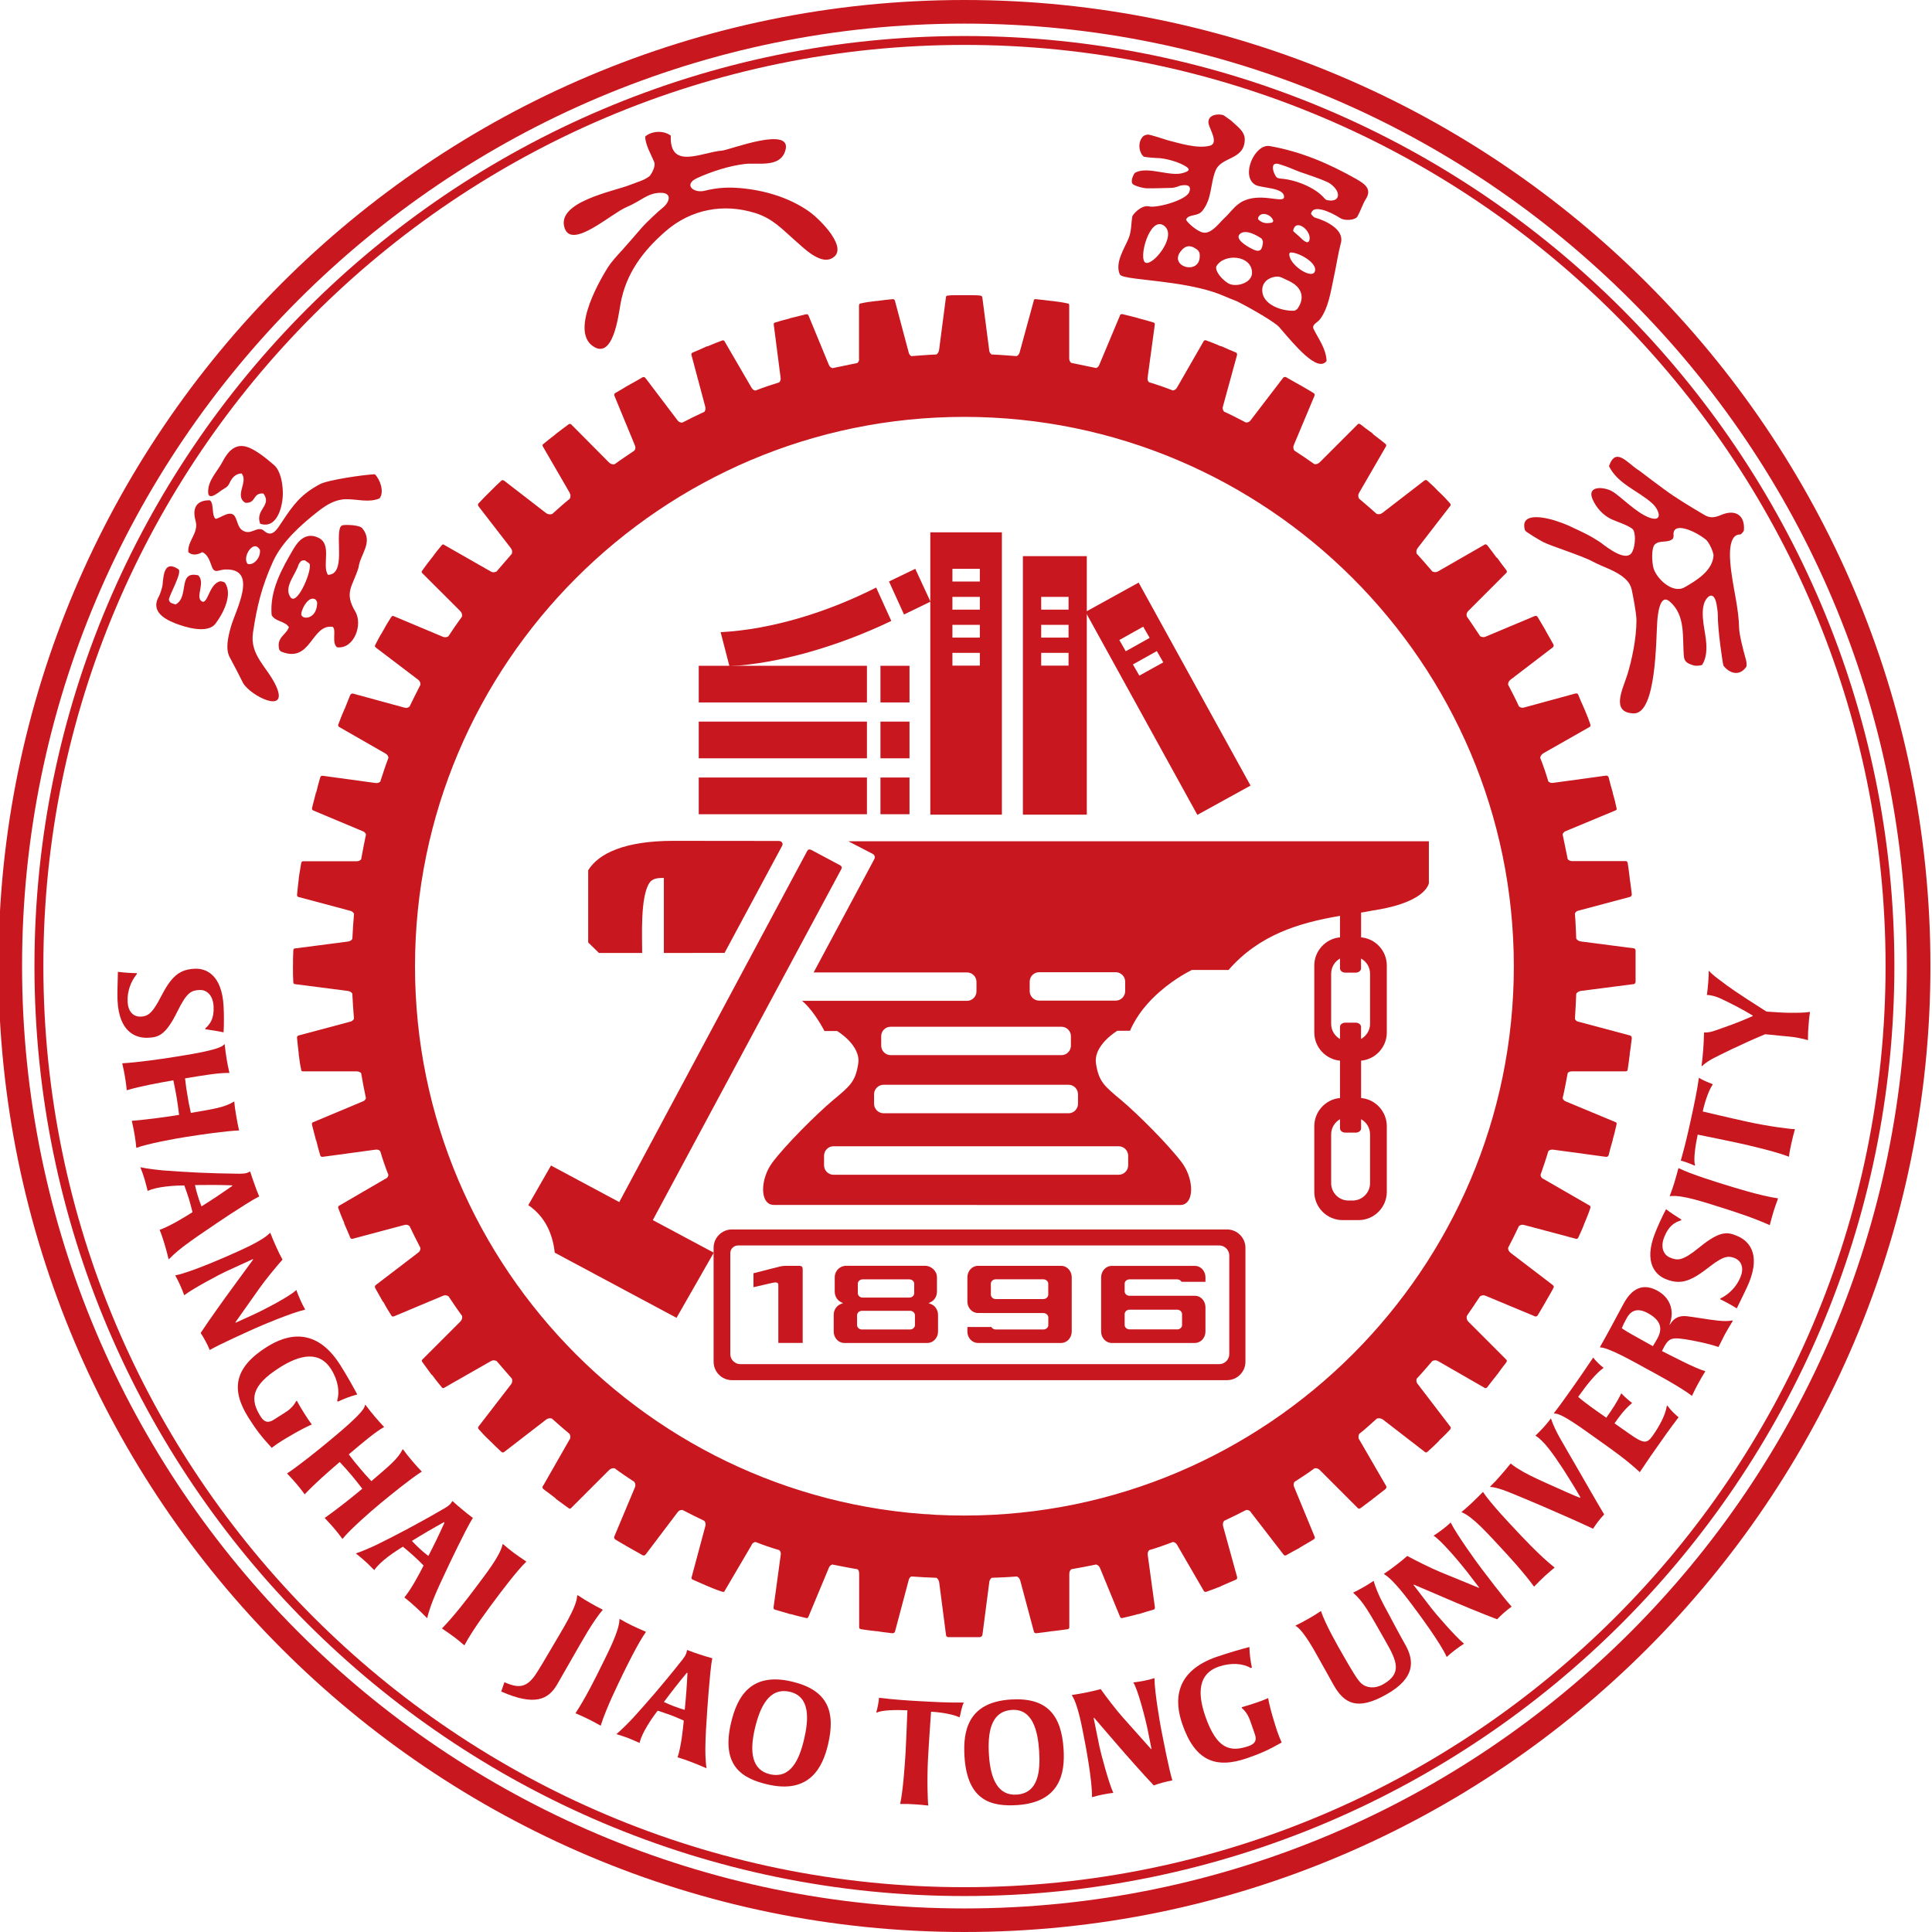 <?xml version="1.0" encoding="utf-8"?>
<!-- Generator: Adobe Illustrator 27.0.0, SVG Export Plug-In . SVG Version: 6.00 Build 0)  -->
<svg version="1.1" id="Layer_1" xmlns="http://www.w3.org/2000/svg" xmlns:xlink="http://www.w3.org/1999/xlink" x="0px" y="0px"
	 viewBox="0 0 360 360" style="enable-background:new 0 0 360 360;" xml:space="preserve">
<style type="text/css">
	.st0{fill-rule:evenodd;clip-rule:evenodd;fill:#C8171E;}
</style>
<g>
	<g>
		<path class="st0" d="M179.7,0C80.46,0-0.29,80.75-0.29,180c0,99.25,80.75,180,179.99,180c99.26,0,180.01-80.75,180.01-180
			C359.71,80.75,278.96,0,179.7,0L179.7,0z M355.31,180c0,96.83-78.77,175.61-175.61,175.61C82.88,355.6,4.11,276.83,4.11,180
			c0-96.82,78.77-175.6,175.59-175.6C276.54,4.39,355.31,83.17,355.31,180z"/>
		<path class="st0" d="M179.7,6.71C84.16,6.71,6.42,84.45,6.42,180c0,95.56,77.74,173.3,173.28,173.3
			c95.56,0,173.29-77.74,173.29-173.3C352.99,84.45,275.26,6.71,179.7,6.71L179.7,6.71z M351.35,180
			c0,94.64-77,171.65-171.64,171.65c-94.64,0-171.63-77-171.63-171.65c0-94.64,77-171.63,171.63-171.63
			C274.34,8.36,351.35,85.36,351.35,180z"/>
		<path class="st0" d="M124.99,25.28c-0.25,6.47,5.75,3.07,9.58,2.78c1.34-0.11,13.43-4.83,11.72,0.14
			c-1.05,3.09-5.01,2.07-7.47,2.35c-2.92,0.34-6.23,1.4-8.92,2.63c-2.62,1.2-0.67,2.89,1.43,2.36c1.94-0.48,3.76-0.66,5.75-0.55
			c4.77,0.28,9.79,1.66,13.71,4.44c1.99,1.41,7.69,7.06,4.1,8.76c-2.17,1.03-5.16-1.99-6.71-3.35c-2.49-2.17-4.15-4.1-7.44-5.14
			c-5.92-1.86-11.97-0.71-16.68,3.36c-4.28,3.71-7.42,7.92-8.43,13.52c-0.41,2.31-1.4,10.63-5.22,7.87
			c-4.22-3.04,1.79-12.93,2.9-14.69c0.55-0.87,1.6-2.05,2.73-3.27c0.73-0.79,2.37-2.72,3.63-4.16c0.68-0.78,2.92-2.9,3.81-3.61
			c1.33-1.05,1.88-2.91-0.58-2.79c-2.33,0.1-3.36,1.48-6.19,2.68c-2.83,1.19-10.11,7.89-11.49,3.92c-1.7-4.91,9.17-6.88,12.11-8.05
			c0.69-0.27,1.61-0.59,2.33-0.87c0.57-0.22,1.34-0.72,1.44-0.86c0.61-0.8,1.05-1.96,0.81-2.54c-0.6-1.45-1.68-3.26-1.68-4.77
			C121.44,24.36,123.72,24.27,124.99,25.28z"/>
		<path class="st0" d="M115.39,223.99l-12.72-6.81l-4.23,7.38c3.05,2.07,4.53,5.22,4.93,8.86l22.69,12.14l6.94-12.14l-11.36-6.07
			l35.12-65.39c0.17-0.28,0.1-0.54-0.22-0.73l-5.37-2.86c-0.37-0.17-0.61-0.08-0.76,0.2L115.39,223.99L115.39,223.99z"/>
		<g>
			<path class="st0" d="M136.38,229.09h92.27c1.88,0,3.42,1.55,3.42,3.43v21.21c0,1.9-1.54,3.44-3.42,3.44h-92.27
				c-1.88,0-3.41-1.54-3.41-3.44v-21.21C132.96,230.64,134.5,229.09,136.38,229.09L136.38,229.09L136.38,229.09z M137.51,232.07
				L137.51,232.07c-0.78,0.01-1.43,0.65-1.43,1.43v18.82c0,1.02,0.85,1.87,1.87,1.87h89.24c1.02,0,1.87-0.85,1.87-1.87v-18.37
				c0-1.03-0.85-1.88-1.87-1.88H137.51z"/>
		</g>
		<rect x="130.2" y="124.06" class="st0" width="31.34" height="6.83"/>
		<rect x="130.2" y="134.46" class="st0" width="31.34" height="6.84"/>
		<rect x="130.2" y="144.88" class="st0" width="31.34" height="6.84"/>
		<path class="st0" d="M250.68,190.56h1.94c0.55,0,0.99,0.36,0.99,0.79v2.25c0.99-0.56,1.68-1.6,1.68-2.81v-9.35
			c0-1.22-0.68-2.28-1.68-2.83v1.84c0,0.42-0.45,0.79-0.99,0.79h-1.94c-0.54,0-0.99-0.36-0.99-0.79v-1.84
			c-0.99,0.55-1.65,1.61-1.65,2.83v9.35c0,1.21,0.67,2.26,1.65,2.81v-2.25C249.68,190.91,250.13,190.56,250.68,190.56L250.68,190.56
			z M123.69,163.59c-1.11-0.01-2.15,0.07-2.71,0.97c-1.7,2.68-1.32,10.06-1.32,13.01h-8.05l-2.01-1.96v-13.45
			c1.94-3.15,6.85-5.49,15.9-5.48l19.59,0.02c0.63,0,0.85,0.52,0.67,0.86l-10.75,20l-11.31,0.01V163.59L123.69,163.59L123.69,163.59
			z M151.63,181.16L151.63,181.16l11.25-21.01c0.29-0.47,0.05-0.9-0.32-1.07l-4.48-2.32h108.17v7.81c0-0.31,0.04,3.36-9.81,4.99
			c-0.95,0.12-1.88,0.36-2.82,0.49v4.61c2.68,0.24,4.79,2.51,4.79,5.24v12.49c0,2.74-2.12,5.01-4.79,5.25v6.96
			c2.68,0.23,4.79,2.52,4.79,5.25v12.23c0,2.9-2.37,5.27-5.26,5.27h-2.98c-2.9,0-5.27-2.37-5.27-5.27v-12.23
			c0-2.74,2.12-5.02,4.79-5.25v-6.96c-2.67-0.25-4.79-2.51-4.79-5.25V179.9c0-2.72,2.12-5,4.79-5.24v-4
			c-7.68,1.29-15.1,3.56-20.77,10.08h-6.83c0,0-2.96,1.39-6.02,4.07c-2.09,1.83-4.23,4.26-5.51,7.26h-2.37
			c-0.01,0.02-1.13,0.67-2.18,1.77c-0.02,0.03-0.04,0.04-0.05,0.06l-0.09,0.08c-0.02,0.03-0.05,0.05-0.07,0.08l0,0
			c-0.03,0.03-0.05,0.05-0.07,0.08h-0.01c-0.02,0.02-0.03,0.06-0.06,0.07v0.01c-0.02,0.02-0.04,0.04-0.07,0.07c0,0,0,0,0,0.01
			c-0.02,0.02-0.04,0.04-0.05,0.06c0,0.01-0.01,0.02-0.01,0.02c-0.01,0.02-0.03,0.03-0.05,0.06h-0.01
			c-0.01,0.03-0.04,0.06-0.06,0.09c-0.8,1-1.4,2.26-1.19,3.65c0.53,3.42,1.58,4.2,4.72,6.83c3.15,2.64,8.91,8.44,11.27,11.6
			c2.03,2.72,2.31,6.6,0.69,7.65c-0.26,0.17-0.58,0.27-0.95,0.27h-38.01v-0.01h-37.75c-2.62,0-2.62-4.74-0.27-7.9
			c2.35-3.16,8.14-8.96,11.28-11.6c3.15-2.63,4.19-3.41,4.72-6.83c0.52-3.44-3.94-6.08-3.94-6.08h-2.36
			c-0.84-1.64-2.55-4.31-4.17-5.62h30.75c0.96,0,1.75-0.8,1.75-1.75v-1.79c0-0.96-0.79-1.75-1.75-1.75H151.63L151.63,181.16z
			 M253.62,208.55v1.71c0,0.43-0.45,0.79-0.99,0.79h-1.95c-0.54,0-0.99-0.36-0.99-0.79v-1.71c-0.98,0.55-1.65,1.61-1.65,2.83v9.08
			c0,1.79,1.45,3.24,3.21,3.24h0.81c1.77,0,3.23-1.46,3.23-3.24v-9.08C255.29,210.16,254.62,209.1,253.62,208.55L253.62,208.55z
			 M155.3,213.59c-0.96,0-1.75,0.8-1.75,1.77v1.78c0,0.96,0.79,1.76,1.75,1.76h53.15c0.97,0,1.77-0.8,1.77-1.76v-1.78
			c0-0.97-0.8-1.77-1.77-1.77H155.3L155.3,213.59z M164.64,202.13c-0.97,0-1.77,0.8-1.77,1.76v1.78c0,0.97,0.81,1.77,1.77,1.77
			h34.48c0.96,0,1.75-0.8,1.75-1.77v-1.78c0-0.96-0.79-1.76-1.75-1.76H164.64L164.64,202.13z M165.95,191.32
			c-0.97,0-1.75,0.79-1.75,1.75v1.78c0,0.96,0.8,1.76,1.75,1.76h31.85c0.96,0,1.75-0.8,1.75-1.76v-1.78c0-0.96-0.8-1.75-1.75-1.75
			H165.95L165.95,191.32z M193.62,181.16c-0.96,0-1.75,0.78-1.75,1.75v1.79c0,0.96,0.81,1.75,1.75,1.75h14.29
			c0.96,0,1.75-0.8,1.75-1.75v-1.79c0-0.96-0.79-1.75-1.75-1.75H193.62z"/>
		<rect x="164.06" y="124.06" class="st0" width="5.41" height="6.83"/>
		<path class="st0" d="M134.28,117.8c9.59-0.52,19.95-3.74,28.98-8.32l2.82,6.22c-9.94,4.78-21.14,7.98-30.16,8.43L134.28,117.8z"/>
		<polygon class="st0" points="170.55,105.99 165.65,108.35 168.45,114.5 173.38,112.11 170.55,105.99 		"/>
		<rect x="164.06" y="134.46" class="st0" width="5.41" height="6.84"/>
		<rect x="164.06" y="144.88" class="st0" width="5.41" height="6.84"/>
		<path class="st0" d="M202.27,114.02l9.9-5.46l20.85,37.82l-9.91,5.46L202.27,114.02L202.27,114.02z M208.57,119.26l1.2,2.09
			l4.45-2.49l-1.2-2.09L208.57,119.26L208.57,119.26z M211.1,123.81l1.2,2.08l4.46-2.47l-1.2-2.1L211.1,123.81z"/>
		<path class="st0" d="M190.6,103.63h11.91v48.17H190.6V103.63L190.6,103.63z M173.35,99.19h13.34v52.61h-13.34V99.19L173.35,99.19z
			 M177.47,105.99v2.37h5.11v-2.37H177.47L177.47,105.99z M177.47,111.22v2.38h5.11v-2.38H177.47L177.47,111.22z M177.47,116.43
			v2.38h5.11v-2.38H177.47L177.47,116.43z M177.47,121.65v2.38h5.11v-2.38H177.47L177.47,121.65z M194.01,111.22v2.38h5.1v-2.38
			H194.01L194.01,111.22z M194.01,116.43v2.38h5.1v-2.38H194.01L194.01,116.43z M194.01,121.65v2.38h5.1v-2.38H194.01z"/>
		<path class="st0" d="M179.67,282.4c-56.41,0-102.34-45.96-102.34-102.33c0-56.43,45.93-102.39,102.34-102.39
			c56.42,0,102.41,45.96,102.41,102.39C282.08,236.43,236.09,282.4,179.67,282.4L179.67,282.4z M304.38,176.7l-9.78-1.27
			c-0.38-0.06-0.63-0.19-0.89-0.51c-0.07-1.58-0.12-3.17-0.25-4.69c0.12-0.31,0.38-0.51,0.76-0.57l9.53-2.54
			c0.12-0.07,0.31-0.12,0.31-0.5c-0.12-0.82-0.19-1.78-0.38-2.85v-0.07v-0.05c-0.12-1.02-0.25-1.98-0.38-2.81
			c-0.06-0.38-0.25-0.38-0.44-0.38h-9.85c-0.38,0-0.7-0.12-0.89-0.37c-0.31-1.52-0.63-3.05-0.95-4.64c0.13-0.31,0.32-0.5,0.7-0.63
			l9.15-3.81c0.13-0.07,0.32-0.13,0.18-0.51c-0.18-0.83-0.37-1.7-0.69-2.72v-0.07v-0.06c-0.31-1.02-0.57-1.97-0.76-2.8
			c-0.13-0.32-0.31-0.32-0.51-0.32l-9.78,1.34c-0.37,0.06-0.63,0-0.95-0.25c-0.45-1.53-0.95-2.99-1.53-4.45
			c0.12-0.38,0.32-0.64,0.64-0.83l8.58-4.88c0.12-0.07,0.25-0.19,0.12-0.51c-0.25-0.83-0.64-1.72-1.02-2.67l-0.06-0.06v-0.08
			c-0.45-1.01-0.83-1.84-1.15-2.67c-0.12-0.3-0.31-0.25-0.51-0.25l-9.53,2.6c-0.38,0.13-0.7,0.07-1.02-0.19
			c-0.63-1.4-1.33-2.73-2.02-4.06c0-0.44,0.19-0.71,0.5-0.95l7.82-5.98c0.12-0.12,0.26-0.25,0.12-0.57
			c-0.43-0.76-0.89-1.59-1.4-2.48c0,0,0-0.06-0.06-0.06v-0.07c-0.58-0.95-1.02-1.78-1.46-2.47c-0.19-0.31-0.38-0.25-0.57-0.19
			l-9.08,3.81c-0.39,0.19-0.71,0.13-1.08-0.06c-0.83-1.27-1.65-2.48-2.48-3.68c-0.12-0.45,0-0.77,0.33-1.08l6.98-6.98
			c0.12-0.13,0.26-0.25,0.06-0.57c-0.5-0.63-1.08-1.4-1.71-2.29h-0.06v-0.06h-0.07c-0.64-0.9-1.2-1.6-1.72-2.29
			c-0.25-0.25-0.44-0.18-0.57-0.07l-8.51,4.89c-0.38,0.25-0.76,0.25-1.15,0.07c-0.95-1.09-1.9-2.23-2.92-3.31
			c-0.12-0.38-0.06-0.75,0.2-1.08l6.03-7.8c0.12-0.12,0.18-0.31-0.07-0.57c-0.57-0.63-1.21-1.34-1.97-2.03v-0.06h-0.07v-0.06h-0.07
			c-0.7-0.78-1.4-1.4-2.04-1.98c-0.26-0.26-0.45-0.12-0.57-0.06l-7.82,6.03c-0.31,0.25-0.7,0.31-1.08,0.19
			c-1.08-0.95-2.22-1.97-3.3-2.86c-0.18-0.44-0.18-0.76,0.07-1.14l4.96-8.57c0.07-0.13,0.12-0.32-0.13-0.51
			c-0.7-0.55-1.4-1.13-2.28-1.77v-0.07h-0.06v-0.06c-0.89-0.64-1.65-1.2-2.29-1.72c-0.31-0.19-0.44-0.06-0.56,0.07l-6.98,6.98
			c-0.32,0.31-0.65,0.44-1.03,0.38c-1.27-0.89-2.47-1.71-3.75-2.54c-0.19-0.32-0.25-0.7-0.06-1.08l3.81-9.08
			c0.07-0.18,0.13-0.38-0.19-0.57c-0.7-0.45-1.52-0.89-2.47-1.46h-0.07c0,0,0-0.07-0.07-0.07c-0.89-0.51-1.72-0.95-2.47-1.4
			c-0.32-0.12-0.45,0-0.57,0.13l-5.97,7.8c-0.26,0.39-0.52,0.51-0.96,0.51c-1.33-0.7-2.67-1.39-4.07-2.03
			c-0.26-0.32-0.32-0.62-0.19-1.01l2.61-9.52c0-0.13,0.06-0.39-0.26-0.51c-0.82-0.31-1.65-0.7-2.67-1.15h-0.07h-0.07
			c-0.95-0.44-1.83-0.76-2.66-1.07c-0.31-0.12-0.45,0.06-0.51,0.18l-4.89,8.51c-0.19,0.38-0.44,0.57-0.83,0.63
			c-1.46-0.57-2.91-1.08-4.44-1.53c-0.25-0.25-0.32-0.57-0.25-0.95l1.33-9.78c0-0.18,0-0.37-0.32-0.43
			c-0.83-0.26-1.79-0.52-2.8-0.77v-0.06h-0.07h-0.06c-1.02-0.26-1.91-0.5-2.73-0.69c-0.38-0.07-0.45,0.06-0.51,0.24l-3.81,9.09
			c-0.13,0.38-0.31,0.57-0.64,0.7c-1.59-0.32-3.1-0.63-4.63-0.96c-0.26-0.18-0.38-0.5-0.38-0.9V56.9c0-0.12,0-0.37-0.38-0.37
			c-0.82-0.2-1.78-0.32-2.8-0.45H196h-0.06c-1.08-0.13-2.03-0.26-2.86-0.33c-0.38-0.06-0.45,0.14-0.45,0.27l-2.6,9.51
			c-0.07,0.39-0.26,0.65-0.58,0.83c-1.52-0.11-3.11-0.25-4.7-0.31c-0.25-0.19-0.44-0.51-0.44-0.89l-1.27-9.77
			c-0.07-0.13-0.12-0.32-0.45-0.32c-0.45-0.06-0.89-0.06-1.39-0.06h-0.12h-0.07h-0.12h-0.07h-0.07h-0.06h-0.07h-0.06h-0.07h-0.06
			h-0.12h-0.07h-0.18H180h-0.07h-0.07h-0.06h-0.07h-0.07h-0.06h-0.07h-0.06h-0.07h-0.07h-0.07h-0.06h-0.06h-0.07h-0.07h-0.05h-0.07
			h-0.07h-0.07h-0.06h-0.07h-0.07h-0.07h-0.43c-0.51,0-0.96,0-1.4,0.06c-0.31,0-0.38,0.19-0.38,0.32l-1.27,9.77
			c-0.07,0.38-0.2,0.7-0.5,0.89c-1.59,0.06-3.12,0.2-4.7,0.31c-0.26-0.18-0.45-0.44-0.51-0.83l-2.53-9.51
			c-0.07-0.13-0.13-0.32-0.45-0.27c-0.89,0.07-1.84,0.19-2.86,0.33h-0.07h-0.07c-1.07,0.12-2.04,0.25-2.86,0.45
			c-0.31,0-0.38,0.25-0.38,0.37v9.84c0.07,0.4-0.06,0.71-0.31,0.9c-1.59,0.32-3.11,0.64-4.64,0.96c-0.37-0.13-0.56-0.32-0.7-0.7
			l-3.75-9.09c-0.07-0.18-0.19-0.31-0.51-0.24c-0.83,0.19-1.78,0.43-2.8,0.69h-0.07c-0.06,0-0.06,0-0.06,0.06
			c-1.01,0.26-1.98,0.51-2.73,0.77c-0.38,0.06-0.31,0.25-0.31,0.43l1.26,9.78c0.07,0.38,0,0.7-0.25,0.95
			c-1.46,0.45-2.99,0.96-4.44,1.53c-0.32-0.06-0.57-0.25-0.77-0.63l-4.95-8.51c-0.06-0.12-0.19-0.31-0.51-0.18
			c-0.83,0.32-1.65,0.63-2.67,1.07h-0.07h-0.07c-0.94,0.45-1.84,0.83-2.61,1.15c-0.31,0.12-0.31,0.38-0.25,0.51l2.54,9.52
			c0.12,0.39,0.06,0.7-0.12,1.01c-1.4,0.64-2.8,1.34-4.14,2.03c-0.37,0-0.7-0.12-0.95-0.51l-5.91-7.8
			c-0.12-0.13-0.25-0.26-0.57-0.13c-0.7,0.45-1.58,0.89-2.47,1.4v0.07h-0.06h-0.07c-0.89,0.57-1.71,1.01-2.47,1.46
			c-0.25,0.18-0.19,0.38-0.12,0.57l3.75,9.08c0.19,0.38,0.19,0.76-0.07,1.08c-1.2,0.83-2.47,1.65-3.68,2.54
			c-0.45,0.06-0.76-0.07-1.08-0.38l-6.93-6.98c-0.13-0.13-0.32-0.26-0.57-0.07c-0.7,0.52-1.46,1.08-2.28,1.72l-0.07,0.06h-0.07v0.07
			c-0.82,0.64-1.58,1.21-2.23,1.77c-0.31,0.2-0.18,0.39-0.12,0.51l4.96,8.57c0.19,0.38,0.25,0.7,0.06,1.14
			c-1.14,0.9-2.22,1.91-3.3,2.86c-0.45,0.12-0.83,0.06-1.15-0.19l-7.81-6.03c-0.12-0.06-0.32-0.2-0.57,0.06
			c-0.63,0.57-1.27,1.2-2.04,1.98l-0.06,0.06c0,0,0,0.06-0.07,0.06c-0.7,0.69-1.39,1.4-1.97,2.03c-0.26,0.26-0.12,0.45-0.07,0.57
			l6.03,7.8c0.26,0.33,0.32,0.7,0.19,1.08c-0.96,1.08-1.91,2.23-2.86,3.31c-0.45,0.18-0.77,0.18-1.14-0.07l-8.57-4.89
			c-0.13-0.12-0.32-0.18-0.51,0.07c-0.58,0.7-1.16,1.4-1.78,2.29h-0.07v0.06c-0.7,0.88-1.27,1.65-1.72,2.29
			c-0.26,0.32-0.12,0.44,0,0.57l6.99,6.98c0.32,0.31,0.45,0.63,0.38,1.08c-0.89,1.2-1.71,2.41-2.54,3.68
			c-0.32,0.19-0.7,0.25-1.08,0.06l-9.08-3.81c-0.12-0.06-0.32-0.12-0.51,0.19c-0.45,0.7-0.96,1.52-1.46,2.47h-0.07v0.07v0.06
			c-0.57,0.9-1.01,1.72-1.39,2.48c-0.19,0.32-0.06,0.44,0.07,0.57l7.87,5.98c0.31,0.24,0.45,0.5,0.45,0.95
			c-0.7,1.32-1.33,2.66-2.03,4.06c-0.32,0.26-0.64,0.32-1.01,0.19l-9.53-2.6c-0.12,0-0.31-0.06-0.51,0.25
			c-0.32,0.83-0.69,1.66-1.07,2.67h-0.07v0.08v0.06c-0.44,0.95-0.76,1.84-1.08,2.67c-0.12,0.31,0.07,0.44,0.19,0.51l8.51,4.88
			c0.38,0.19,0.57,0.45,0.64,0.83c-0.57,1.46-1.02,2.92-1.53,4.45c-0.26,0.25-0.57,0.31-0.95,0.25l-9.79-1.34
			c-0.12,0-0.38,0-0.45,0.32c-0.25,0.83-0.51,1.78-0.75,2.8h-0.07v0.06v0.07c-0.25,1.02-0.5,1.9-0.7,2.72
			c-0.06,0.38,0.12,0.45,0.25,0.51l9.09,3.81c0.38,0.13,0.57,0.31,0.71,0.63c-0.32,1.59-0.64,3.12-0.9,4.64
			c-0.25,0.31-0.57,0.37-0.95,0.37h-9.85c-0.12,0-0.31,0-0.38,0.38c-0.12,0.83-0.32,1.78-0.45,2.81v0.05v0.07
			c-0.12,1.08-0.25,2.03-0.31,2.85c-0.06,0.38,0.12,0.44,0.26,0.5l9.52,2.54c0.39,0.06,0.64,0.26,0.83,0.57
			c-0.12,1.52-0.25,3.11-0.31,4.69c-0.19,0.32-0.45,0.45-0.9,0.51l-9.78,1.27c-0.13,0-0.32,0.06-0.32,0.37
			c-0.06,0.89-0.06,1.84-0.06,2.86V180v0.07v0.07c0,1.01,0,1.97,0.06,2.85c0,0.32,0.19,0.39,0.32,0.39l9.78,1.26
			c0.45,0.07,0.71,0.19,0.9,0.51c0.07,1.58,0.19,3.1,0.31,4.7c-0.19,0.31-0.44,0.5-0.83,0.56l-9.52,2.54
			c-0.13,0.08-0.31,0.13-0.26,0.51c0.07,0.83,0.19,1.78,0.31,2.8v0.07v0.06v0.07c0.13,1.01,0.26,1.97,0.45,2.8
			c0,0.37,0.26,0.37,0.38,0.37h9.85c0.37,0,0.7,0.07,0.95,0.32c0.26,1.59,0.57,3.1,0.9,4.7c-0.13,0.31-0.32,0.5-0.71,0.63
			l-9.09,3.81c-0.19,0.06-0.31,0.12-0.25,0.51c0.19,0.75,0.45,1.71,0.7,2.72v0.06v0.07h0.07c0.25,1.02,0.5,1.97,0.75,2.8
			c0.07,0.31,0.32,0.31,0.45,0.31l9.79-1.33c0.37-0.06,0.69,0,0.95,0.26c0.45,1.53,0.95,2.98,1.53,4.45
			c-0.07,0.37-0.26,0.63-0.64,0.75l-8.51,4.95c-0.12,0.07-0.31,0.19-0.19,0.5c0.32,0.83,0.64,1.71,1.08,2.67v0.07v0.07
			c0.45,1.02,0.82,1.85,1.14,2.66c0.13,0.26,0.39,0.26,0.51,0.2l9.53-2.54c0.37-0.13,0.69-0.06,1.01,0.19
			c0.63,1.34,1.34,2.72,2.03,4.06c0,0.45-0.13,0.7-0.5,0.95l-7.81,5.97c-0.12,0.12-0.26,0.25-0.12,0.57
			c0.44,0.76,0.88,1.58,1.4,2.48c0.06,0,0.06,0.06,0.06,0.06v0.06h0.07c0.5,0.95,1.01,1.78,1.46,2.48c0.12,0.25,0.31,0.25,0.51,0.19
			l9.08-3.81c0.38-0.19,0.76-0.13,1.08,0.07c0.83,1.26,1.65,2.47,2.54,3.68c0.07,0.45-0.07,0.76-0.38,1.08l-6.99,6.99
			c-0.12,0.12-0.26,0.24,0,0.57c0.45,0.63,1.02,1.39,1.66,2.28h0.06v0.07h0.07c0.63,0.89,1.2,1.58,1.78,2.28
			c0.18,0.25,0.37,0.19,0.51,0.07l8.57-4.89c0.38-0.25,0.7-0.25,1.14-0.07c0.95,1.08,1.9,2.22,2.86,3.3
			c0.12,0.38,0.07,0.76-0.19,1.08l-6.03,7.82c-0.06,0.11-0.19,0.3,0.07,0.56c0.57,0.64,1.2,1.33,1.97,2.03c0,0,0,0.06,0.07,0.06
			v0.06h0.06c0.77,0.77,1.4,1.41,2.04,1.98c0.26,0.26,0.45,0.13,0.57,0.06l7.81-6.03c0.31-0.25,0.7-0.31,1.08-0.19
			c1.08,0.96,2.23,1.98,3.3,2.86c0.19,0.43,0.19,0.82-0.07,1.14l-4.89,8.56c-0.13,0.13-0.19,0.32,0.07,0.58
			c0.7,0.51,1.46,1.08,2.28,1.72v0.06h0.07v0.06c0.89,0.63,1.65,1.2,2.35,1.71c0.25,0.2,0.38,0.07,0.51-0.06l6.99-6.99
			c0.31-0.31,0.63-0.44,1.08-0.38c1.2,0.9,2.42,1.71,3.68,2.54c0.19,0.31,0.26,0.7,0.07,1.08l-3.81,9.09
			c-0.06,0.18-0.06,0.37,0.19,0.56c0.7,0.45,1.53,0.89,2.47,1.46h0.07c0,0.07,0.06,0.07,0.06,0.07c0.89,0.51,1.72,0.95,2.47,1.4
			c0.32,0.13,0.45,0,0.57-0.13l5.91-7.81c0.25-0.37,0.51-0.5,0.95-0.5c1.34,0.7,2.73,1.39,4.07,2.03c0.25,0.31,0.31,0.63,0.19,1.02
			l-2.54,9.46c-0.07,0.19-0.07,0.38,0.25,0.5c0.76,0.33,1.59,0.7,2.61,1.15h0.07c0.07,0,0.07,0,0.07,0.06
			c0.95,0.39,1.84,0.76,2.67,1.01c0.31,0.13,0.45,0,0.51-0.19l4.95-8.43c0.13-0.38,0.39-0.57,0.77-0.64
			c1.45,0.58,2.91,1.08,4.44,1.53c0.25,0.25,0.32,0.56,0.25,0.94l-1.33,9.72c0,0.19,0,0.38,0.32,0.44c0.82,0.26,1.78,0.5,2.8,0.82
			h0.06h0.07c1.01,0.31,1.97,0.5,2.73,0.7c0.38,0.13,0.45-0.06,0.51-0.19l3.81-9.13c0.13-0.33,0.32-0.51,0.64-0.63
			c1.59,0.3,3.11,0.63,4.7,0.88c0.26,0.19,0.31,0.5,0.31,0.89v9.85c0,0.18,0,0.37,0.38,0.44c0.82,0.13,1.79,0.26,2.8,0.37h0.06h0.07
			h0.07c1.01,0.19,1.97,0.26,2.79,0.38c0.38,0,0.45-0.19,0.51-0.31l2.53-9.51c0.07-0.38,0.26-0.64,0.51-0.76
			c1.52,0.12,3.11,0.19,4.7,0.25c0.31,0.26,0.44,0.52,0.5,0.89l1.27,9.79c0,0.12,0.07,0.31,0.38,0.38h1.84h0.07h0.07h0.07h0.06h0.07
			h0.07h0.07h0.05h0.07h0.07h0.06h0.06h0.07h0.07h0.07h0.06h0.07h0.06h0.07h0.07h0.06h0.07H180h0.07h0.18h0.07h0.12h0.06h0.07h0.06
			h0.07h0.06h0.07h0.07h0.12h0.07h0.12h0.89h0.12h0.07h0.32c0.32-0.07,0.38-0.26,0.45-0.38l1.27-9.79c0-0.37,0.19-0.63,0.44-0.89
			c1.59-0.06,3.18-0.12,4.7-0.25c0.32,0.12,0.51,0.38,0.64,0.76l2.54,9.51c0,0.12,0.13,0.31,0.45,0.31
			c0.82-0.12,1.78-0.19,2.86-0.38H196h0.07c1.09-0.12,1.98-0.25,2.87-0.37c0.31-0.07,0.31-0.26,0.31-0.44v-9.85
			c0-0.38,0.12-0.7,0.38-0.89c1.53-0.25,3.1-0.58,4.63-0.88c0.32,0.12,0.57,0.3,0.7,0.63l3.75,9.13c0.06,0.13,0.19,0.32,0.51,0.19
			c0.82-0.19,1.71-0.38,2.79-0.7h0.07h0.07c1.01-0.32,1.9-0.57,2.73-0.82c0.32-0.06,0.32-0.25,0.32-0.44l-1.33-9.72
			c-0.08-0.38,0.06-0.7,0.25-0.94c1.53-0.45,2.98-0.96,4.44-1.53c0.39,0.07,0.64,0.25,0.83,0.64l4.89,8.43
			c0.12,0.19,0.26,0.32,0.57,0.19c0.76-0.25,1.65-0.62,2.67-1.01v-0.06h0.07c1.01-0.45,1.9-0.82,2.67-1.15
			c0.32-0.12,0.26-0.31,0.26-0.5l-2.61-9.46c-0.07-0.39-0.07-0.7,0.19-1.02c1.39-0.64,2.74-1.33,4.13-2.03c0.38,0,0.7,0.13,0.9,0.5
			l6.03,7.81c0.07,0.13,0.27,0.27,0.52,0.13c0.75-0.44,1.58-0.89,2.54-1.4v-0.07h0.07c0.95-0.57,1.77-1.02,2.47-1.46
			c0.32-0.19,0.26-0.38,0.19-0.56l-3.75-9.09c-0.19-0.38-0.19-0.76,0-1.08c1.27-0.83,2.55-1.64,3.75-2.54
			c0.38-0.06,0.76,0.07,1.03,0.38l6.98,6.99c0.12,0.13,0.25,0.26,0.56,0.06c0.7-0.51,1.46-1.08,2.29-1.71v-0.06h0.06
			c0,0,0-0.06,0.07-0.06c0.82-0.65,1.58-1.22,2.22-1.72c0.26-0.26,0.2-0.45,0.13-0.58l-4.96-8.56c-0.25-0.32-0.25-0.7-0.07-1.14
			c1.15-0.89,2.23-1.91,3.3-2.86c0.45-0.12,0.76-0.06,1.14,0.19l7.81,6.03c0.13,0.07,0.25,0.2,0.51-0.06
			c0.64-0.57,1.34-1.21,2.1-1.98v-0.06h0.07v-0.06c0.76-0.7,1.46-1.4,2.03-2.03c0.18-0.26,0.12-0.45,0-0.56l-5.98-7.82
			c-0.31-0.31-0.38-0.7-0.26-1.08c1.02-1.08,1.98-2.23,2.92-3.3c0.39-0.18,0.76-0.18,1.15,0.07l8.51,4.89
			c0.13,0.13,0.32,0.18,0.57-0.07c0.51-0.7,1.08-1.39,1.78-2.28v-0.07h0.06c0.63-0.89,1.21-1.64,1.71-2.28
			c0.2-0.33,0.07-0.45-0.06-0.57l-6.98-6.99c-0.33-0.32-0.39-0.63-0.33-1.08c0.83-1.2,1.65-2.42,2.48-3.68
			c0.37-0.2,0.69-0.26,1.08-0.07l9.14,3.81c0.13,0.06,0.33,0.06,0.52-0.19c0.44-0.7,0.89-1.52,1.46-2.48v-0.06h0.06v-0.06
			c0.51-0.9,1.02-1.72,1.4-2.48c0.19-0.32,0-0.45-0.12-0.57l-7.82-5.97c-0.31-0.26-0.5-0.5-0.5-0.95c0.7-1.34,1.39-2.72,2.02-4.06
			c0.32-0.25,0.64-0.31,1.02-0.19l9.53,2.54c0.19,0.07,0.38,0.07,0.51-0.2c0.38-0.81,0.77-1.64,1.15-2.66v-0.07l0.06-0.07
			c0.38-0.96,0.77-1.84,1.02-2.67c0.12-0.31,0-0.44-0.12-0.5l-8.58-4.95c-0.32-0.12-0.51-0.38-0.57-0.75
			c0.51-1.47,1.01-2.92,1.46-4.45c0.31-0.26,0.57-0.31,0.95-0.26l9.78,1.33c0.2,0,0.38,0,0.51-0.31c0.19-0.83,0.45-1.78,0.76-2.8
			v-0.07v-0.06c0.32-1.01,0.51-1.97,0.69-2.72c0.13-0.38-0.05-0.45-0.18-0.51l-9.15-3.81c-0.37-0.13-0.56-0.32-0.7-0.63
			c0.38-1.59,0.64-3.11,0.95-4.7c0.19-0.26,0.51-0.32,0.89-0.32h9.85c0.19,0,0.38,0,0.44-0.37c0.13-0.83,0.26-1.79,0.38-2.8v-0.07
			v-0.06v-0.07c0.19-1.01,0.26-1.97,0.38-2.8c0-0.38-0.19-0.43-0.31-0.51l-9.53-2.54c-0.38-0.06-0.63-0.24-0.76-0.56
			c0.12-1.6,0.18-3.12,0.25-4.7c0.26-0.32,0.51-0.45,0.89-0.51l9.78-1.26c0.13,0,0.32-0.07,0.39-0.39v-2.85v-0.07V180v-0.07v-2.86
			C304.7,176.76,304.51,176.7,304.38,176.7z"/>
		<path class="st0" d="M170.49,246.9c0,0.45-0.42,0.83-0.91,0.83h-8.98c-0.5,0-0.9-0.37-0.9-0.83v-1.81c0-0.45,0.41-0.84,0.9-0.84
			h8.98c0.51,0,0.91,0.39,0.91,0.84V246.9L170.49,246.9z M159.84,239.2c0-0.45,0.41-0.81,0.91-0.81h8.68c0.51,0,0.92,0.36,0.92,0.81
			v1.78c0,0.44-0.41,0.81-0.92,0.81h-8.68c-0.5,0-0.91-0.37-0.91-0.81V239.2L159.84,239.2z M173.44,242.98l-0.12-0.05l-0.3-0.11
			l0.29-0.13l0.11-0.06c0.71-0.34,1.17-1.11,1.17-1.95V238c0-1.15-1.04-2.14-2.22-2.14h-14.71c-1.17,0-2.12,0.95-2.12,2.14v2.68
			c0,0.83,0.46,1.6,1.16,1.95l0.12,0.06l0.28,0.14l-0.3,0.1l-0.11,0.05c-0.81,0.3-1.34,1.11-1.34,2.02v3.11
			c0,1.18,0.88,2.13,1.96,2.13h15.5c1.09,0,1.98-0.95,1.98-2.13v-3.11C174.78,244.09,174.24,243.28,173.44,242.98z"/>
		<path class="st0" d="M149.59,250.23h-4.56V239.4c-0.01-0.42-0.35-0.43-0.51-0.44c-0.23,0-0.49,0.06-0.73,0.11l-3.39,0.78v-2.6
			l3.57-0.91c0.16-0.03,0.31-0.08,0.48-0.12c0.61-0.17,1.25-0.34,1.83-0.35h2.74c0.36,0.01,0.55,0.22,0.55,0.6V250.23z"/>
		<path class="st0" d="M46.15,105.07c-1.12-1.23,1.15-4.79,2.29-2.57C48.6,103.99,47.17,105.44,46.15,105.07L46.15,105.07z
			 M69.85,88.37c-1.98,0.07-8.8,1.06-10.26,1.86c-3.48,1.88-4.86,3.71-7.01,6.96c-0.88,1.31-1.83,3.11-3.34,1.75
			c-1.12-1.01-2.21,0.53-3.5,0.14c-1.4-0.41-1.35-1.66-1.9-2.72c-0.78-1.53-2.61,0.13-3.65,0.32c-0.81-0.57-0.26-2.89-1.09-3.46
			c-2.67-0.03-3.27,1.64-2.66,3.82c0.64,2.31-1.51,3.64-1.35,5.84c0.73,0.71,1.84,0.48,2.61,0c1.01,0.45,1.38,1.61,1.72,2.56
			c0.53,1.58,1.24,0.73,2.49,0.68c6.4-0.28,1.95,7.63,1.1,10.72c-0.46,1.67-1.09,4.08-0.17,5.7c0.56,1,2.13,4.05,2.45,4.73
			c1.46,2.48,8.63,5.96,6.14,0.53c-1.63-3.53-4.92-5.68-4.29-9.92c0.74-4.97,1.65-8.63,3.71-13.2c1.7-3.76,5.25-6.91,8.41-9.39
			c1.57-1.22,3.19-2.24,5.24-2.27c2.06-0.02,4.26,0.7,6.24-0.16C71.65,91.61,70.81,89.31,69.85,88.37L69.85,88.37z M59.09,112.61
			c0,0.01,0,0.03-0.01,0.03c-0.2,2.73-2.64,2.84-2.92,1.96c-0.21-0.62,1.2-3.73,2.59-2.92c0.12,0.06,0.36,0.5,0.35,0.62
			c0,0.06,0,0.13-0.01,0.21C59.1,112.55,59.09,112.57,59.09,112.61L59.09,112.61z M54.11,111.26c-1.29-1.91,1.01-4.21,1.53-6.08
			c0.22-0.31,0.35-0.73,0.88-0.76c0.54-0.03,0.1-0.05,1.05,0.52C58.52,105.52,55.4,113.17,54.11,111.26L54.11,111.26z M63.8,97.88
			c0.81-0.16,3.29-0.04,3.73,0.58c2.1,2.57-0.43,4.84-0.72,7.28c-1.06,3.5-2.77,4.6-0.61,8.21c1.44,2.4-0.18,7.01-3.39,6.67
			c-1.08-0.86-0.07-3.21-0.81-3.82c-4.05-0.56-3.99,6.88-9.6,4.62c-0.1-0.03-0.35-0.32-0.38-0.43c-0.54-2.27,1.34-2.67,1.81-4.14
			c-0.75-1.16-2.52-0.99-3.21-2.22c-0.42-4.63,1.98-8.77,4.1-12.4c1-1.71,2.47-3.01,4.53-2.07c2.74,1.23,0.68,5.09,1.85,6.95
			c3.38-0.04,1.4-6.77,2.31-8.88C63.45,98.15,63.66,97.91,63.8,97.88L63.8,97.88z M41.28,91.36c-0.54,0.38-2.42,1.98-2.49,0.43
			c-0.11-2.24,1.69-3.88,2.66-5.73c1-1.93,2.42-3.6,4.8-2.71c1.67,0.64,3.49,2.17,4.83,3.32c1.22,1.08,1.57,3.39,1.62,4.95
			c0.09,2.31-0.9,7.07-4.22,5.97c-0.99-2.67,2.27-3.37,0.6-5.63c-2.08-0.17-1.29,1.9-3.38,1.72c-2.11-1.31,0.65-3.91-0.69-5.46
			c-1.08,0.04-1.75,0.76-2.19,1.69C42.38,90.86,42.06,90.82,41.28,91.36L41.28,91.36z M41.91,108.58c1.53,2.2-0.37,5.81-1.75,7.62
			c-1.48,1.96-5.62,0.69-7.55-0.07c-2.47-0.97-4.46-2.5-2.99-5.02c0.1-0.16,0.62-1.47,0.68-2.23c0.18-1.93,0.39-4.48,2.9-2.84
			c0.95,0.46-1.88,5.17-1.72,5.76c0.17,0.6,0.61,0.63,1.25,0.83c2.63-1.45,0.28-6.34,4.22-5.42c1.35,1.36-0.57,3.98,0.6,4.81
			c1.18,0.83,1.33-3.25,3.51-3.71C41.23,108.28,41.84,108.48,41.91,108.58z"/>
		<path class="st0" d="M247.13,37.25c-0.05-0.02-0.28-0.23-0.36-0.32c-1.76-2.05-5.45-3.47-8.15-3.65
			c-0.14-0.01-0.42-0.07-0.59-0.13c0,0-0.16-0.12-0.17-0.13c-0.56-0.62-1.42-3.05,0.56-2.42c2.18,0.69,2.17,0.84,3.77,1.42
			c1.46,0.52,3.84,1.28,5.12,1.9c0.05,0.02,0.09,0.05,0.13,0.06c0.1,0.05,0.18,0.1,0.26,0.14h-0.02c0.22,0.13,0.44,0.27,0.64,0.47
			C250.05,36.15,249.45,37.85,247.13,37.25L247.13,37.25z M240.96,43.02c0.44-2.6,3.75,0.2,2.96,1.92
			c-0.04,0.09-0.32,0.23-0.38,0.21c-0.45-0.14-0.77-0.43-1.08-0.74C242.03,43.96,240.95,43.12,240.96,43.02L240.96,43.02z
			 M245.01,50.57c-0.55,1.59-4.85-1.24-4.77-3.25c0.01-0.07,0.12-0.26,0.16-0.26C241.72,46.88,245.57,48.93,245.01,50.57
			L245.01,50.57z M241.73,57.57c1.14-1.54,1.13-3.24-0.37-4.48c-0.12-0.1-0.25-0.2-0.39-0.28c-0.62-0.44-1.29-0.66-1.92-0.99
			c-0.38-0.2-0.81-0.33-1.31-0.27c-1.41,0.16-2.57,1.07-2.54,2.58c0.06,2.66,3.64,3.87,5.95,3.77
			C241.26,57.9,241.65,57.67,241.73,57.57L241.73,57.57z M233.56,46.5c-0.66-0.29-3.04-1.55-2.75-2.55
			c0.29-0.78,1.62-1.27,4.25,0.49c0.11,0.07,0.29,0.56,0.27,0.72C235.21,46.21,235.02,47.18,233.56,46.5L233.56,46.5z M228.81,52.76
			c1.39,0.88,4.5,0.02,4.49-1.93c-0.03-3.31-5.18-3.68-6.63-1.24C226.33,50.32,227.4,51.86,228.81,52.76L228.81,52.76z
			 M234.43,40.59c0.5-1.35,2.54-0.6,2.82,0.56c0.02,0.09-0.17,0.33-0.26,0.33c-0.9,0.17-1.68,0.2-2.51-0.57
			C234.43,40.88,234.41,40.66,234.43,40.59L234.43,40.59z M220.34,46.45c0.51-0.48,1.35-1.08,2.89,0.2
			c0.07,0.06,0.27,0.41,0.29,0.51C224.14,51.7,217.11,49.69,220.34,46.45L220.34,46.45z M213.46,48.95
			c1.43,0.61,6.04-5.13,3.39-6.93C214.19,40.23,212.04,48.34,213.46,48.95L213.46,48.95z M252.6,33.29
			c-5.06-2.86-10.24-5.06-15.99-6.07c-2.8-0.5-5.51,5.58-2.7,7.22c1.12,0.65,5.52,0.46,5.35,2.33v0.01c-0.2,1.17-4.51-1.05-7.9,0.84
			c-0.21,0.11-0.36,0.22-0.47,0.31c-1.01,0.68-1.85,1.91-2.8,2.77c-0.96,0.9-2.35,2.9-3.88,2.64c-1.23-0.2-3.33-2.2-3.19-2.47
			c0.56-1.08,2.12-0.4,3.08-1.65c1.76-2.27,1.39-4.92,2.39-7.41c1.06-2.69,5.4-1.93,5.45-5.8c0.03-1.57-1.45-2.47-2.52-3.52
			l-1.34-0.96c-0.64-0.39-3.28-0.36-2.86,1.6c0.21,0.96,1.93,3.6,0.2,4.03c-2.35,0.59-5.61-0.46-7.89-1.04
			c-0.4-0.1-3.25-1.1-3.68-1.04c-0.36,0.05-0.66,0.15-0.85,0.33c-0.95,0.96-0.87,2.64-0.09,3.57c0.02,0.03,0.02,0.03,0.04,0.05
			c0.04,0.05,0.18,0.16,0.24,0.18c0.5,0.13,2.37,0.24,2.4,0.24c1.07-0.01,2.95,0.42,4.32,1.02v-0.01c1.49,0.7,2.3,1.23,0.69,1.73
			c-0.04,0.01-0.06,0.02-0.09,0.02c-0.01,0-0.01,0-0.02,0c-2.34,0.8-6.55-1.26-8.87-0.08c-0.08,0.04-0.24,0.16-0.27,0.22
			c-0.21,0.36-0.86,1.67-0.11,2.07c0.71,0.38,1.7,0.6,2.28,0.66c0.47,0.04,3.43-0.02,4.82-0.07c0.4-0.02,0.94-0.18,1.06-0.23
			c0.26-0.11,0.52-0.21,0.83-0.24c1-0.15,1.83,0.04,1.37,1.25c-0.57,1.51-6.05,3.02-7.49,2.67c-1.45-0.35-3.07,1.56-3.11,1.85
			c-0.26,1.34-0.13,2.81-0.75,4.22c-0.82,1.9-2.52,4.48-1.59,6.59c0.25,0.7,4.51,0.9,9.4,1.59c0.33,0.04,0.67,0.1,1,0.14
			c3.1,0.47,6.35,1.16,8.93,2.27c1,0.43,1.83,0.76,2.52,1.03c3.56,1.8,7.22,4.08,7.8,4.74c2.82,3.28,7.2,8.66,8.88,6.36
			c-0.12-2.3-1.44-3.98-2.42-5.94c-0.4-0.84,0.71-1.2,1.15-1.77c1.64-2.13,2.07-5.35,2.62-7.91c0.47-2.12,0.77-4.29,1.32-6.39
			c0.64-2.43-2.66-4.07-4.81-4.68c-0.28-0.09-0.8-0.62-0.75-0.79c0.4-1.73,3.55-0.33,5.51,0.91c0.76,0.48,2.7,0.37,3.11-0.32
			c0.61-1.06,1.01-2.37,1.54-3.2C255.76,35.17,254.23,34.22,252.6,33.29z"/>
		<path class="st0" d="M319.29,103.52c-0.16,2.76-3.1,4.63-5.41,5.92c-2.27,1.27-5.27-1.71-5.78-3.6c-0.26-0.91-0.49-3.8,0.32-4.46
			c0.95-0.76,2.31-0.16,3.26-0.96c0.09-0.06,0.19-0.49,0.17-0.61c-0.32-2.72,3.81-1.01,5.98,0.71
			C318.5,101.03,319.32,103.01,319.29,103.52L319.29,103.52z M324.89,121.31c-0.18-0.78-0.77-2.88-0.83-4.25v0.02
			c-0.08-3.6-0.94-6.72-1.42-10.27c-0.21-1.54-1.05-7.28,1.64-7.22c0.16,0,0.65-0.59,0.67-0.77c0.24-2.82-1.59-3.94-4.1-2.92
			c-1.39,0.57-2.19,0.76-3.52-0.1c-0.28-0.19-3-1.73-5.48-3.39c-1.58-1.03-6.38-4.7-6.38-4.7c-2.18-1.3-4.37-4.62-5.66-0.84
			c1.68,3.37,5.46,4.57,8.05,6.92c1.27,1.12,2.14,3.56-0.45,2.69c-2.54-0.9-5.44-4.03-6.99-4.92c-1.45-0.85-4.82-1.17-3.66,1.49
			c0.69,1.58,1.95,2.97,3.52,3.71c0.87,0.4,3.93,1.39,4.11,2.09c0.47,0.97,0.27,3.41-0.43,4.27c-1.13,1.39-4.18-0.83-5.64-1.98
			c-0.08-0.07-0.72-0.48-1.59-1c-0.95-0.58-3.06-1.56-4.47-2.21c-0.71-0.32-2.21-0.85-2.65-0.98c-1.54-0.46-6.44-1.67-5.47,1.8
			c0.02,0.05,0.14,0.23,0.3,0.35c0.5,0.35,1.68,1.12,3.03,1.86c1.28,0.71,7.16,2.52,9.32,3.68c2.03,1.1,4.38,1.65,6.1,3.27
			c0.72,0.68,0.99,1.28,1.14,1.91c0.15,0.62,0.9,4.41,0.9,5.75c0,3.44-0.88,7.49-1.68,10.09c-0.83,2.68-3.21,7.12,1.14,7.27
			c4.32,0.17,4.17-14.07,4.42-17.2c0.08-0.95,0.41-5.24,2.28-3.67c3.14,2.63,2.32,6.89,2.7,10.4c0.11,1.01,0.99,1.28,1.86,1.55
			c0.28,0.09,1.41,0.04,1.55-0.17c0.72-1.15,0.82-2.59,0.74-3.91c-0.12-2.28-1.21-5.47-0.31-7.76c0.63-1.31,1.61-1.75,2.08-0.16
			c0.01,0.08,0.03,0.13,0.06,0.18c0.12,0.48,0.33,1.98,0.32,2.3c-0.06,2.57,0.92,9.38,1.06,9.56c1.01,1.33,2.87,2.07,4.17,0.3
			C325.75,123.82,325.06,122.1,324.89,121.31z"/>
		<path class="st0" d="M195.33,241.23c0,0.46-0.41,0.83-0.92,0.83h-8.87c-0.51,0-0.91-0.38-0.91-0.83v-2.04
			c0-0.45,0.41-0.81,0.91-0.81l0,0h8.87c0.49,0,0.92,0.38,0.92,0.81V241.23L195.33,241.23z M197.74,235.87h-15.51
			c-1.09,0-1.97,0.95-1.97,2.14v4.53c0,1.16,0.88,2.12,1.97,2.12l6.09,0.01h6.1c0.49,0,0.92,0.37,0.92,0.82v1.43
			c0,0.44-0.41,0.81-0.92,0.81h-8.88c-0.36,0-0.66-0.19-0.81-0.46h-4.47v0.86c0,1.16,0.88,2.11,1.97,2.11h15.51
			c1.08,0,1.96-0.95,1.96-2.13V238C199.7,236.82,198.82,235.87,197.74,235.87z"/>
		<path class="st0" d="M209.56,244.87c0-0.45,0.4-0.83,0.9-0.83h8.88c0.51,0,0.92,0.38,0.92,0.83v2.04c0,0.45-0.41,0.81-0.92,0.81
			v-0.01h-8.88c-0.49,0-0.9-0.38-0.9-0.82V244.87L209.56,244.87z M207.15,250.24h15.51c1.08,0,1.96-0.95,1.96-2.13v-4.53
			c0-1.17-0.88-2.13-1.96-2.13h-6.09h-6.11c-0.49,0-0.9-0.38-0.9-0.83v-1.42c0-0.45,0.4-0.81,0.9-0.81h8.89
			c0.36,0,0.66,0.18,0.81,0.46h4.46v-0.85c0-1.17-0.88-2.12-1.96-2.12h-15.51c-1.08,0-1.97,0.95-1.97,2.14v10.1
			C205.18,249.29,206.07,250.24,207.15,250.24z"/>
		<g>
			<path class="st0" d="M21.9,186.42c-0.06-1.08,0.03-3.61,0.07-5.33c1.03,0.13,2.27,0.22,3.53,0.25l0.01,0.15
				c-1.11,1.35-1.83,3.19-1.73,5.18c0.08,1.73,0.99,2.84,2.5,2.76c1.09-0.05,1.72-0.53,2.45-1.56c1.08-1.53,1.71-3.33,2.98-4.99
				c1.43-1.84,2.85-2.29,4.59-2.37c1.71-0.09,5.08,0.72,5.37,7.15c0.06,1.2,0.09,3.1-0.01,4.7c-0.9-0.2-2.2-0.41-3.4-0.57
				l-0.01-0.15c0.93-0.85,1.66-1.85,1.55-4.1c-0.1-2.13-1.32-3.13-2.58-3.07c-1.52,0.07-2.37,0.33-4.17,4.01
				c-2.26,4.62-3.68,4.8-5.48,4.89C25.41,193.47,22.18,192.42,21.9,186.42z"/>
			<path class="st0" d="M34.8,211.83c-2.23,0.34-7.3,1.28-9.4,2.06c-0.11-1.14-0.18-1.55-0.31-2.39c-0.11-0.64-0.21-1.24-0.53-2.65
				c2.7-0.21,6.72-0.76,8.81-1.11c-0.18-1.41-0.26-2.09-0.44-3.16c-0.18-1.07-0.38-2.1-0.63-3.28c-3.13,0.55-5.84,1.04-8.69,1.85
				c-0.09-1.09-0.23-1.92-0.31-2.39c-0.11-0.68-0.2-1.25-0.52-2.63c2.68-0.14,7.39-0.81,9.5-1.15c2.07-0.35,8.84-1.3,9.47-2.37
				l0.11-0.03c0.13,1.17,0.24,1.91,0.37,2.75c0.14,0.86,0.31,1.71,0.52,2.6c-1.92-0.05-4.68,0.41-8.27,1.01
				c0.17,1.53,0.27,2.15,0.46,3.24c0.18,1.07,0.26,1.58,0.62,3.19c4.31-0.74,6.3-1.02,8.01-2.1l0.09,0.01
				c0.07,0.96,0.19,1.65,0.37,2.74c0.14,0.83,0.35,1.93,0.52,2.62C41.99,210.75,37.4,211.42,34.8,211.83z"/>
			<path class="st0" d="M43.29,220.98l-0.03-0.11c-2.48-0.09-4.64-0.09-6.93-0.05c0.16,0.73,0.3,1.29,0.51,1.96
				c0.29,0.95,0.44,1.33,0.71,2.01C39.46,223.6,41.47,222.25,43.29,220.98L43.29,220.98z M30.64,231.74
				c-0.28-0.89-0.52-1.66-0.89-2.58c1.97-0.7,4.79-2.44,6.12-3.29c-0.22-0.91-0.45-1.78-0.71-2.62c-0.26-0.83-0.59-1.74-0.82-2.36
				c-1.62,0-5.09,0.18-6.82,1.03c-0.27-0.99-0.36-1.47-0.58-2.18c-0.24-0.78-0.47-1.46-0.78-2.24c1.19,0.27,3.33,0.51,4.23,0.59
				c1.87,0.14,4.5,0.32,6.56,0.41c1.86,0.09,4.84,0.18,7.16,0.2c0.67,0.01,1.76,0.06,2.35-0.35l0.16-0.05
				c0.29,0.91,0.53,1.63,0.74,2.2c0.28,0.82,0.59,1.61,0.94,2.45c-0.55,0.26-1.57,0.85-2.45,1.41c-1.76,1.1-3.93,2.52-5.56,3.63
				c-2.75,1.85-4.31,2.93-5.68,3.95c-0.59,0.43-2.01,1.52-3.18,2.73C31.12,233.42,30.89,232.57,30.64,231.74z"/>
			<path class="st0" d="M47.35,247.6c-1.2,0.54-6.17,2.76-8.27,3.95c-0.49-1.17-1.07-2.23-1.69-3.17c1.52-2.32,4.46-6.43,5.78-8.22
				l3.99-5.45l-0.04-0.09l-5.07,2.32c-0.96,0.44-6.06,3.12-7.72,4.41c-0.25-0.68-0.47-1.24-0.76-1.87c-0.27-0.6-0.61-1.28-0.92-1.83
				c2.81-0.52,9.68-3.56,11-4.16c1.01-0.46,5.2-2.24,6.59-3.7l0.13-0.06c0.3,0.79,0.67,1.67,1.07,2.55c0.41,0.91,0.82,1.75,1.2,2.43
				c-1,1.12-3.21,3.78-4.26,5.29c-2.05,2.94-3.38,4.74-4.51,6.38l0.04,0.09l3.38-1.54c1.95-0.89,6.96-3.51,7.92-4.57
				c0.17,0.51,0.51,1.32,0.78,1.92c0.37,0.82,0.41,0.9,0.88,1.75C54.41,244.58,48.73,246.96,47.35,247.6z"/>
			<path class="st0" d="M53.93,267.63c-0.67,0.38-2.01,1.16-3.3,2.15c-1.91-2.06-2.97-3.46-4.33-5.62
				c-3.31-5.24-2.68-9.33,3.42-13.18c3.75-2.37,9.15-3.8,13.68,3.37c1.24,1.96,2.56,4.32,3.17,5.49c-1.34,0.35-2.39,0.77-3.63,1.34
				l-0.11-0.19c0.48-1.59,0.2-3.75-1.15-5.89c-2.11-3.32-5.57-2.8-9.52-0.31c-5.52,3.48-5.54,6.07-3.61,9.14
				c0.88,1.39,1.73,1.07,2.48,0.6l1.74-1.1c0.8-0.5,1.77-1.12,2.41-2.35l0.14-0.05c0.4,0.74,0.89,1.57,1.36,2.31
				c0.61,0.96,0.79,1.25,1.42,2.09C57.15,265.81,55.2,266.86,53.93,267.63z"/>
			<path class="st0" d="M70.84,280.17c-1.75,1.44-5.62,4.84-7.03,6.59c-0.68-0.93-0.95-1.25-1.49-1.9c-0.43-0.5-0.82-0.96-1.82-2.01
				c2.21-1.55,5.4-4.08,7.01-5.45c-0.87-1.12-1.29-1.66-1.99-2.49c-0.7-0.83-1.4-1.61-2.22-2.49c-2.41,2.07-4.48,3.88-6.53,6.03
				c-0.63-0.89-1.17-1.53-1.48-1.9c-0.45-0.53-0.82-0.96-1.8-1.99c2.23-1.48,5.93-4.46,7.58-5.84c1.59-1.34,6.93-5.63,6.93-6.88
				l0.09-0.08c0.71,0.94,1.18,1.53,1.72,2.17c0.56,0.67,1.15,1.32,1.77,1.97c-1.68,0.94-3.82,2.76-6.59,5.1
				c0.93,1.23,1.33,1.71,2.05,2.56c0.7,0.83,1.03,1.22,2.16,2.43c3.33-2.86,4.9-4.1,5.81-5.9l0.08-0.04c0.56,0.79,1,1.32,1.72,2.18
				c0.54,0.64,1.28,1.47,1.79,1.98C76.47,275.56,72.87,278.5,70.84,280.17z"/>
			<path class="st0" d="M82.82,283.72l-0.09-0.09c-2.18,1.2-4.03,2.29-5.98,3.5c0.52,0.54,0.92,0.96,1.43,1.42
				c0.73,0.68,1.07,0.92,1.64,1.38C80.87,287.93,81.91,285.75,82.82,283.72L82.82,283.72z M77.43,299.43
				c-0.69-0.62-1.29-1.16-2.08-1.77c1.34-1.61,2.87-4.55,3.58-5.95c-0.65-0.67-1.3-1.3-1.95-1.88c-0.64-0.59-1.39-1.19-1.9-1.62
				c-1.4,0.82-4.29,2.76-5.34,4.36c-0.74-0.71-1.05-1.08-1.62-1.58c-0.6-0.55-1.15-1.01-1.81-1.53c1.16-0.38,3.13-1.25,3.94-1.65
				c1.69-0.83,4.03-2.02,5.85-3c1.64-0.87,4.26-2.32,6.25-3.49c0.59-0.32,1.54-0.83,1.85-1.49l0.12-0.13
				c0.7,0.65,1.29,1.14,1.75,1.52c0.66,0.56,1.33,1.09,2.05,1.63c-0.34,0.5-0.9,1.54-1.38,2.46c-0.95,1.85-2.09,4.18-2.94,5.96
				c-1.42,3-2.22,4.71-2.87,6.29c-0.28,0.67-0.95,2.34-1.33,3.97C78.71,300.63,78.08,300.02,77.43,299.43z"/>
			<path class="st0" d="M84.62,305.03c-0.72-0.53-1.22-0.88-2.27-1.59c2.33-2.39,4.81-5.65,6.16-7.46c1.94-2.59,4.71-6.09,5.13-8.2
				l0.06-0.08c0.71,0.61,1.32,1.1,2.01,1.63c0.7,0.52,1.51,1.06,2.37,1.65c-1.83,1.75-5.05,6.09-5.71,6.97
				c-1.08,1.45-4.2,5.55-5.84,8.64C85.52,305.74,85.06,305.35,84.62,305.03z"/>
			<path class="st0" d="M107.17,308.02c-1.34,2.31-2.81,4.92-3.36,5.86c-1.64,2.83-4.21,4.05-10.42,1.31l0.6-1.73
				c2.52,1.1,4.04,1.12,5.74-1.34c0.62-0.89,2.02-3.26,3.06-5.05c1.79-3.09,4.72-7.62,4.75-9.72l0.08-0.12
				c0.88,0.57,1.65,1.06,2.38,1.47c0.73,0.42,1.44,0.8,2.33,1.25C110.45,302.12,108.24,306.17,107.17,308.02z"/>
			<path class="st0" d="M111.93,321.56c-1.16-0.64-1.69-0.93-2.18-1.17c-0.81-0.4-1.36-0.65-2.52-1.15
				c1.84-2.79,3.67-6.45,4.67-8.49c1.43-2.9,3.5-6.85,3.53-9.01l0.03-0.08c0.81,0.47,1.5,0.83,2.28,1.22
				c0.78,0.39,1.67,0.75,2.63,1.19c-1.48,2.06-3.84,6.92-4.32,7.9C115.27,313.6,112.97,318.22,111.93,321.56L111.93,321.56z"/>
			<path class="st0" d="M128.1,311.73l-0.11-0.04c-1.59,1.9-2.91,3.61-4.28,5.45c0.68,0.31,1.2,0.54,1.85,0.79
				c0.93,0.35,1.33,0.47,2.03,0.68C127.82,316.37,128,313.96,128.1,311.73L128.1,311.73z M128.85,328.34
				c-0.87-0.33-1.63-0.61-2.59-0.89c0.66-1.99,1.01-5.28,1.15-6.85c-0.85-0.38-1.69-0.73-2.5-1.04c-0.82-0.3-1.74-0.59-2.36-0.8
				c-1,1.27-2.98,4.13-3.37,6.01c-0.95-0.39-1.37-0.62-2.07-0.89c-0.76-0.28-1.45-0.51-2.25-0.75c0.94-0.78,2.45-2.32,3.06-2.98
				c1.26-1.38,3.01-3.35,4.34-4.92c1.21-1.42,3.12-3.72,4.55-5.54c0.42-0.51,1.12-1.35,1.17-2.07l0.06-0.17
				c0.9,0.35,1.61,0.59,2.19,0.78c0.82,0.29,1.63,0.52,2.5,0.76c-0.13,0.59-0.28,1.76-0.38,2.79c-0.2,2.07-0.41,4.65-0.55,6.62
				c-0.23,3.31-0.33,5.2-0.36,6.91c-0.02,0.72-0.03,2.53,0.21,4.18C130.47,328.98,129.66,328.65,128.85,328.34z"/>
			<path class="st0" d="M140.66,322.09c-1.03,4.4-0.55,7.72,2.79,8.51c3.92,0.91,5.5-2.77,6.39-6.56c0.84-3.57,1.18-7.89-2.63-8.79
				C143.37,314.35,141.64,317.94,140.66,322.09L140.66,322.09z M154.3,325.03c-1.02,4.35-3.48,9.3-11.29,7.47
				c-4.75-1.11-8.67-3.48-6.79-11.48c1.1-4.66,3.54-9.52,11.32-7.69C154.21,314.9,155.75,318.87,154.3,325.03z"/>
			<path class="st0" d="M178.83,319.96l-0.18-0.01c-0.64-0.34-2.66-0.86-5.16-1c-0.03,0.61-0.33,4.47-0.56,8.6
				c-0.22,4.06-0.07,8.22,0.05,8.89c-1.19-0.13-1.52-0.17-2.57-0.23c-0.9-0.06-1.56-0.09-2.68-0.07c0.56-2.49,0.91-7.81,1.02-9.75
				c0.11-2.06,0.26-5.78,0.33-7.7c-2.1-0.11-4.82-0.04-5.62,0.41l-0.18-0.01c0.23-0.81,0.47-1.98,0.51-2.73
				c2.78,0.33,5.06,0.49,7.61,0.63c2.76,0.15,5.44,0.3,8.17,0.25C179.28,317.88,179.03,319,178.83,319.96z"/>
			<path class="st0" d="M184.28,327.08c0.3,4.51,1.73,7.54,5.15,7.32c4.02-0.26,4.45-4.25,4.2-8.13c-0.24-3.66-1.18-7.91-5.08-7.65
				C184.61,318.87,184,322.82,184.28,327.08L184.28,327.08z M198.18,325.91c0.3,4.46-0.62,9.91-8.62,10.44
				c-4.86,0.32-9.31-0.81-9.84-9.01c-0.3-4.77,0.6-10.13,8.59-10.66C195.14,316.24,197.77,319.6,198.18,325.91z"/>
			<path class="st0" d="M216.48,322.8c0.26,1.3,1.28,6.63,1.97,8.95c-1.24,0.23-2.4,0.55-3.46,0.94c-1.91-2.01-5.26-5.8-6.71-7.49
				l-4.41-5.12l-0.09,0.02l1.11,5.47c0.22,1.03,1.68,6.61,2.56,8.5c-0.72,0.09-1.32,0.19-1.99,0.32c-0.65,0.13-1.38,0.31-1.99,0.49
				c0.12-2.87-1.28-10.23-1.58-11.66c-0.22-1.09-1.01-5.58-2.12-7.25l-0.03-0.14c0.84-0.11,1.79-0.28,2.73-0.47
				c0.97-0.19,1.88-0.41,2.63-0.62c0.86,1.23,2.96,3.99,4.18,5.34c2.42,2.67,3.86,4.36,5.21,5.84l0.08-0.02l-0.73-3.65
				c-0.43-2.1-1.85-7.57-2.67-8.75c0.54-0.05,1.4-0.2,2.05-0.32c0.89-0.18,0.98-0.21,1.9-0.49
				C215.12,315.24,216.18,321.32,216.48,322.8z"/>
			<path class="st0" d="M237.48,320.99c0.22,0.73,0.66,2.22,1.34,3.7c-2.45,1.4-4.05,2.1-6.47,2.93c-5.85,2.02-9.69,0.47-12.04-6.35
				c-1.46-4.19-1.6-9.78,6.42-12.55c2.19-0.75,4.79-1.5,6.08-1.82c0.03,1.38,0.19,2.51,0.46,3.83l-0.2,0.08
				c-1.43-0.84-3.61-1.06-6-0.25c-3.72,1.3-4.01,4.79-2.49,9.2c2.13,6.17,4.63,6.78,8.07,5.6c1.56-0.54,1.45-1.44,1.15-2.28
				l-0.67-1.94c-0.3-0.89-0.68-1.97-1.73-2.88l-0.02-0.15c0.81-0.22,1.73-0.51,2.56-0.79c1.08-0.37,1.39-0.48,2.36-0.9
				C236.45,317.43,237.02,319.56,237.48,320.99z"/>
			<path class="st0" d="M258.5,300.27c1.03,1.93,2.24,4.23,3.33,6.15c1.79,3.13,1.8,6.3-3.42,9.27c-5.48,3.13-7.91,1.78-9.9-1.69
				c-0.51-0.89-1.82-3.31-2.75-4.93c-0.65-1.14-2.82-5.24-4.32-6.1l-0.04-0.07c0.71-0.34,1.58-0.8,2.37-1.25
				c0.77-0.45,1.4-0.81,2.38-1.46c0.75,2.4,3.33,6.86,4,8.03c1.66,2.9,2.77,4.79,3.48,5.43c1,0.91,2.57,1.06,4.09,0.2
				c3.58-2.04,2.6-4.29,0.44-8.07c-3.02-5.29-4.08-7.33-6.04-9.01c0.57-0.27,1.08-0.53,1.99-1.05c0.81-0.47,1.24-0.74,1.84-1.15
				C256.68,297.03,257.88,299.12,258.5,300.27z"/>
			<path class="st0" d="M275.98,292.19c0.8,1.04,4.06,5.39,5.69,7.18c-1.02,0.74-1.93,1.54-2.7,2.36c-2.6-0.97-7.26-2.91-9.3-3.8
				l-6.22-2.66l-0.07,0.05l3.4,4.43c0.64,0.84,4.4,5.21,6.02,6.53c-0.61,0.4-1.1,0.73-1.66,1.16c-0.52,0.4-1.1,0.88-1.57,1.31
				c-1.14-2.63-5.63-8.63-6.51-9.79c-0.68-0.89-3.36-4.57-5.09-5.59l-0.09-0.11c0.71-0.47,1.49-1.03,2.25-1.62
				c0.79-0.6,1.51-1.19,2.09-1.71c1.32,0.72,4.4,2.28,6.1,2.97c3.34,1.34,5.38,2.23,7.23,2.97l0.07-0.05l-2.27-2.96
				c-1.31-1.7-4.97-6.01-6.23-6.7c0.46-0.29,1.17-0.79,1.7-1.2c0.71-0.54,0.78-0.6,1.49-1.26
				C271.46,285.99,275.06,290.98,275.98,292.19z"/>
			<path class="st0" d="M287.81,293.71c-0.66,0.61-1.08,1.05-1.96,1.94c-1.96-2.7-4.74-5.71-6.28-7.36
				c-2.2-2.37-5.17-5.71-7.18-6.49l-0.06-0.06c0.72-0.6,1.31-1.11,1.94-1.71c0.64-0.6,1.31-1.29,2.06-2.03
				c1.39,2.11,5.11,6.04,5.86,6.83c1.23,1.32,4.73,5.1,7.49,7.26C288.67,292.95,288.21,293.34,287.81,293.71z"/>
			<path class="st0" d="M290.56,267.76c0.9,1.6,2.33,4.04,3.57,6.19c1.24,2.15,3.68,6.42,4.78,8.24c-0.74,0.79-1.46,1.72-2.07,2.66
				c-3.06-1.43-6.17-2.79-9.39-4.18c-2.51-1.06-4.88-2.08-6.56-2.74c-1.03-0.4-2.46-0.86-3.16-0.85l-0.08-0.07
				c0.64-0.6,1.32-1.32,1.96-2.08c0.68-0.77,1.32-1.52,1.88-2.23c0.6,0.53,1.68,1.17,2.44,1.61c1.25,0.71,3.48,1.73,5.9,2.8
				c1.79,0.79,3.06,1.4,4.57,1.98l0.08-0.09c-0.75-1.35-2.38-3.97-3.18-5.21c-2.01-3.04-3.58-5.28-5.19-6.28
				c0.54-0.52,0.98-0.97,1.51-1.54c0.5-0.57,0.89-1.01,1.37-1.68C289.4,265.56,290.03,266.8,290.56,267.76z"/>
			<path class="st0" d="M312.78,264.09c-1.76,2.29-2.77,3.78-3.88,5.35c-1.18,1.67-1.53,2.16-3.35,4.88
				c-2.21-2.07-4.49-3.72-7.55-5.89c-3.16-2.23-7.02-5.15-8.39-5.04l-0.07-0.05c1.27-1.65,2.87-3.91,3.77-5.19
				c0.73-1.03,1.98-2.84,3.57-5.2c0.36,0.57,1.33,1.49,1.91,1.9l-0.07,0.1c-1.29,0.93-2.93,2.9-4.65,5.33
				c1.4,1.26,4.01,3.02,5.24,3.89c1.09-1.55,1.94-2.78,2.79-4.55c0.54,0.57,1.31,1.27,2.02,1.81c-1.53,1.27-2.45,2.62-3.28,3.79
				l2.79,1.96c2.64,1.87,3.26,1.83,4.29,0.39c1.3-1.84,2.39-3.87,2.65-5.53l0.1-0.15C311.39,262.88,312.03,263.45,312.78,264.09z"/>
			<path class="st0" d="M303.11,245.62c-0.43,0.78-0.71,1.35-0.91,1.89c1.13,0.75,2.61,1.56,3.04,1.79c1.1,0.6,1.72,0.97,2.75,1.54
				c0.37-0.63,0.6-0.98,0.84-1.43c0.93-1.71,0.83-3.31-1.79-4.73C304.83,243.47,303.7,244.52,303.11,245.62L303.11,245.62z
				 M321.46,248.54c-0.43,0.8-0.73,1.46-1.24,2.45c-1.48-0.5-3.11-0.87-4.94-1.22c-1.83-0.34-3.19-0.54-3.92-0.22
				c-0.73,0.32-1.12,1.1-1.68,2.2c1.41,0.7,6.12,3.2,8.09,3.76c-0.45,0.71-0.92,1.52-1.35,2.31c-0.43,0.79-0.81,1.54-1.14,2.28
				c-2.24-1.7-6.93-4.22-8.41-5.02c-2.54-1.39-7.15-4-8.68-4.01l-0.07-0.05c0.77-1.35,1.34-2.41,2.08-3.76
				c0.85-1.56,1.45-2.73,2.36-4.39c1.87-3.44,4.18-3.51,6.27-2.37c2.16,1.17,3.34,3.5,2.26,6.33l0.05,0.02
				c0.81-1.37,1.89-1.74,3.18-1.59c0.89,0.11,1.16,0.15,2.72,0.39c2.02,0.31,4.47,0.72,5.69,0.39l0.15,0.09
				C322.23,247.18,321.8,247.92,321.46,248.54z"/>
			<path class="st0" d="M325.91,238.98c-0.4,1-1.54,3.27-2.29,4.82c-0.89-0.56-1.97-1.16-3.11-1.72l0.06-0.13
				c1.57-0.76,2.99-2.13,3.74-3.97c0.66-1.61,0.29-3-1.12-3.57c-1.01-0.41-1.79-0.24-2.87,0.4c-1.61,0.94-2.94,2.31-4.79,3.28
				c-2.08,1.08-3.55,0.9-5.17,0.24c-1.59-0.65-4.31-2.78-1.89-8.75c0.45-1.11,1.22-2.85,1.97-4.26c0.73,0.56,1.82,1.29,2.86,1.93
				l-0.05,0.14c-1.21,0.39-2.28,0.99-3.13,3.08c-0.8,1.98-0.11,3.39,1.06,3.86c1.4,0.57,2.28,0.7,5.47-1.9
				c3.97-3.25,5.35-2.83,7.02-2.14C325.68,231.1,328.17,233.41,325.91,238.98z"/>
			<path class="st0" d="M330.51,225.62c-0.27,0.87-0.42,1.45-0.74,2.67c-3.05-1.39-6.95-2.63-9.11-3.31
				c-3.08-0.96-7.31-2.4-9.45-2.09l-0.08-0.03c0.33-0.87,0.59-1.61,0.85-2.44c0.26-0.83,0.49-1.76,0.78-2.77
				c2.25,1.14,7.42,2.71,8.46,3.04c1.73,0.53,6.64,2.1,10.1,2.61C330.88,224.53,330.67,225.1,330.51,225.62z"/>
			<path class="st0" d="M319.13,202.01l-0.04,0.17c-0.45,0.58-1.28,2.49-1.81,4.93c0.59,0.13,4.37,1.05,8.4,1.93
				c3.97,0.87,8.11,1.38,8.78,1.36c-0.31,1.17-0.41,1.48-0.63,2.51c-0.2,0.88-0.34,1.52-0.49,2.63c-2.37-0.95-7.57-2.15-9.46-2.56
				c-2.02-0.44-5.66-1.18-7.54-1.56c-0.45,2.06-0.81,4.75-0.5,5.62l-0.04,0.17c-0.77-0.35-1.88-0.77-2.61-0.94
				c0.77-2.7,1.28-4.92,1.83-7.42c0.59-2.7,1.16-5.32,1.55-8.03C317.16,201.24,318.22,201.66,319.13,202.01z"/>
			<path class="st0" d="M320.59,182.72c1.49,1.17,3.05,2.27,8.56,5.77c1.88,0.13,2.91,0.21,4.29,0.23c1.29,0.01,2.9,0,3.83-0.17
				c-0.17,1.08-0.22,1.79-0.28,2.61c-0.07,0.84-0.1,1.28-0.11,2.67c-0.84-0.3-2.71-0.63-3.68-0.7c-1.37-0.1-2.42-0.27-4.3-0.41
				c-4.59,1.91-8.54,3.91-9.52,4.41c-0.63,0.3-1.78,1.03-2.21,1.52l-0.11-0.02c0.13-1.02,0.23-1.99,0.31-3.02
				c0.08-1.02,0.12-2.07,0.15-3.22c0.71,0.03,1.45-0.13,2.06-0.36c1.53-0.55,3.65-1.2,7.01-2.7l0.01-0.09
				c-1.81-1.13-4.46-2.47-6.02-3.19c-0.75-0.36-1.82-0.66-2.53-0.65c0.11-0.74,0.17-1.25,0.25-2.3c0.06-0.78,0.11-1.53,0.09-2.22
				C319.13,181.65,320.16,182.43,320.59,182.72z"/>
		</g>
	</g>
</g>
</svg>
